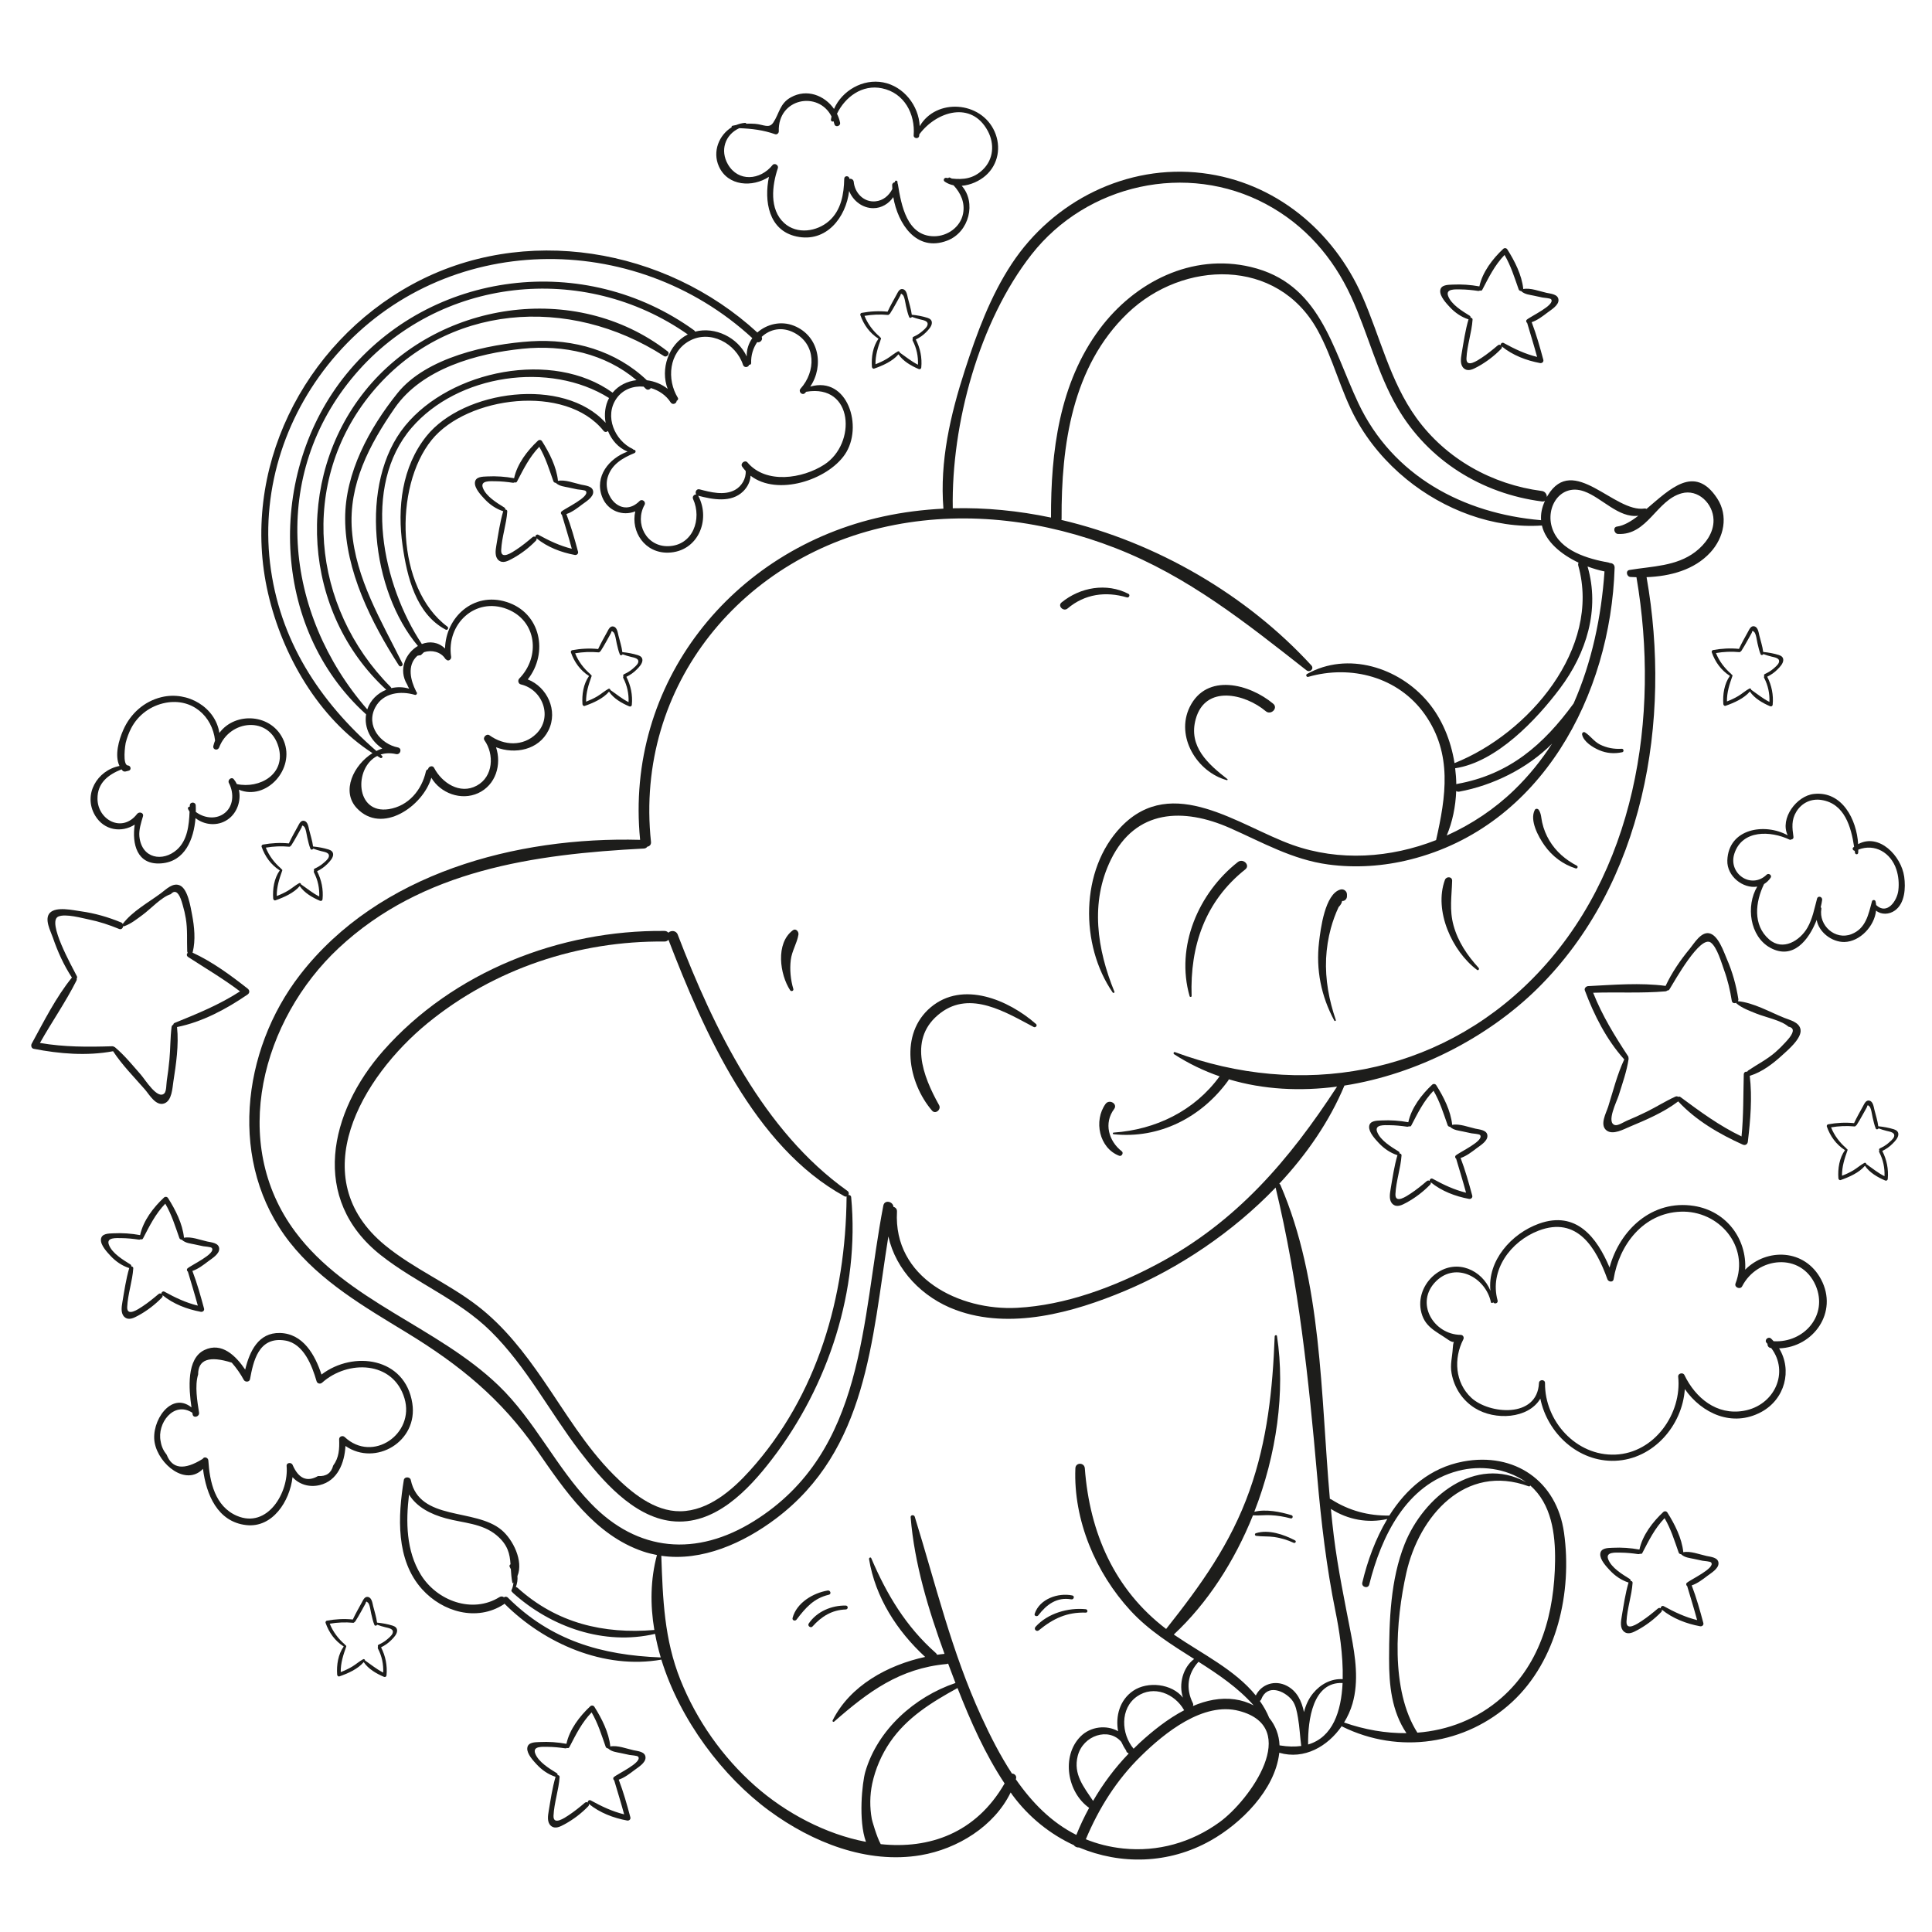 <svg width="80" height="80" viewBox="0 0 80 80" fill="none" xmlns="http://www.w3.org/2000/svg">
<rect width="80" height="80" fill="white"/>
<path d="M51.258 35.694C51.475 35.526 51.782 35.827 51.564 36C49.9 37.321 49.273 39.171 49.342 41.241C49.344 41.288 49.273 41.296 49.26 41.252C48.668 39.195 49.623 36.977 51.258 35.694Z" fill="#1D1D1B"/>
<path d="M54.619 39.008C54.682 38.48 54.858 37.009 55.507 36.833C55.638 36.797 55.775 36.899 55.775 37.036C55.775 37.063 55.775 37.089 55.775 37.118C55.775 37.216 55.687 37.315 55.585 37.307C55.581 37.307 55.577 37.307 55.573 37.307C55.562 37.391 55.515 37.474 55.429 37.56C55.296 37.843 55.19 38.137 55.108 38.436C54.997 38.844 54.932 39.266 54.911 39.689C54.871 40.562 55.031 41.412 55.313 42.235C55.327 42.271 55.27 42.296 55.251 42.262C54.706 41.252 54.484 40.152 54.619 39.008Z" fill="#1D1D1B"/>
<path d="M59.832 36.432C59.889 36.281 60.135 36.29 60.13 36.472C60.111 37.118 60.012 37.681 60.188 38.321C60.376 39.002 60.756 39.56 61.228 40.078C61.268 40.12 61.215 40.201 61.164 40.163C60.131 39.395 59.361 37.708 59.832 36.432Z" fill="#1D1D1B"/>
<path d="M63.553 33.537C63.587 33.47 63.68 33.48 63.718 33.537C63.824 33.702 63.815 33.869 63.858 34.057C63.917 34.321 64.018 34.573 64.156 34.804C64.431 35.266 64.826 35.601 65.297 35.848C65.357 35.88 65.316 35.979 65.249 35.96C64.72 35.795 64.27 35.455 63.951 35.002C63.697 34.641 63.329 33.966 63.553 33.537Z" fill="#1D1D1B"/>
<path d="M65.629 30.326C65.856 30.466 65.997 30.7 66.247 30.827C66.528 30.969 66.841 31.026 67.154 31.005C67.236 31 67.255 31.131 67.173 31.148C66.845 31.218 66.526 31.195 66.215 31.061C65.953 30.948 65.572 30.713 65.511 30.415C65.5 30.351 65.566 30.286 65.629 30.326Z" fill="#1D1D1B"/>
<path d="M45.778 45.712C45.934 45.497 46.292 45.708 46.135 45.92C45.697 46.507 45.905 47.249 46.452 47.674C46.537 47.74 46.444 47.898 46.344 47.858C45.511 47.541 45.279 46.406 45.778 45.712Z" fill="#1D1D1B"/>
<path d="M15.774 51.978C17.229 53.126 18.99 53.811 20.322 55.126C21.797 56.583 22.755 58.456 24.005 60.092C24.912 61.278 26.21 62.8 27.804 62.986C29.584 63.192 30.99 61.697 31.971 60.416C34.304 57.38 35.605 53.406 35.245 49.571C35.239 49.505 35.182 49.475 35.131 49.482C35.159 49.429 35.154 49.357 35.089 49.312C31.609 46.837 29.556 42.586 28.062 38.698C27.994 38.518 27.774 38.52 27.675 38.622C27.639 38.579 27.588 38.548 27.514 38.548C23.195 38.503 18.768 40.231 15.876 43.503C13.631 46.046 12.825 49.653 15.774 51.978ZM17.709 42.364C20.466 40.112 23.969 38.949 27.516 38.987C27.59 38.987 27.643 38.956 27.679 38.913C29.138 42.7 31.235 47.494 34.962 49.532C34.998 49.551 35.03 49.553 35.061 49.545C35.059 49.554 35.055 49.562 35.055 49.573C35.017 53.685 33.859 57.773 31.059 60.885C30.328 61.697 29.334 62.562 28.176 62.578C27.089 62.591 26.138 61.798 25.413 61.071C24.254 59.911 23.415 58.484 22.493 57.143C21.715 56.01 20.869 54.917 19.772 54.072C18.563 53.141 17.13 52.537 15.948 51.568C12.527 48.761 14.977 44.6 17.709 42.364Z" fill="#1D1D1B"/>
<path d="M49.262 29.279C49.962 27.848 51.742 28.32 52.721 29.14C52.938 29.32 52.626 29.63 52.412 29.449C51.552 28.726 49.913 28.341 49.514 29.77C49.196 30.91 50.023 31.639 50.825 32.262C50.846 32.279 50.824 32.311 50.801 32.305C49.562 31.968 48.668 30.497 49.262 29.279Z" fill="#1D1D1B"/>
<path d="M38.537 41.712C39.867 40.59 41.77 41.408 42.899 42.402C42.97 42.463 42.88 42.566 42.804 42.526C41.655 41.922 40.191 41 38.947 41.943C37.592 42.968 38.212 44.558 38.886 45.763C38.985 45.941 38.736 46.154 38.594 45.989C37.597 44.827 37.237 42.808 38.537 41.712Z" fill="#1D1D1B"/>
<path d="M32.831 38.52C32.954 38.427 33.081 38.579 33.062 38.698C33.004 39.061 32.789 39.374 32.744 39.751C32.696 40.15 32.736 40.566 32.85 40.951C32.873 41.03 32.763 41.07 32.719 41.006C32.29 40.351 32.104 39.061 32.831 38.52Z" fill="#1D1D1B"/>
<path d="M43.956 24.947C44.729 24.313 45.822 24.123 46.727 24.59C46.809 24.631 46.752 24.762 46.664 24.738C45.784 24.478 44.919 24.593 44.205 25.197C44.034 25.341 43.782 25.089 43.956 24.947Z" fill="#1D1D1B"/>
<path d="M11.997 51.439C13.271 53.059 15.081 54.11 16.813 55.165C19.024 56.511 20.749 57.909 22.237 60.056C23.39 61.72 24.618 63.56 26.631 64.243C26.821 64.308 27.011 64.353 27.203 64.39C26.933 65.397 26.918 66.45 27.095 67.494C24.99 67.669 23.053 67.213 21.434 65.75C21.411 65.729 21.385 65.72 21.36 65.716C21.417 65.566 21.44 65.412 21.426 65.261C21.684 64.638 21.242 63.748 20.764 63.35C19.669 62.435 17.373 63.002 17.009 61.281C16.98 61.143 16.747 61.137 16.722 61.281C16.476 62.782 16.381 64.593 17.48 65.809C18.331 66.752 19.745 67.153 20.855 66.435C20.869 66.426 20.878 66.414 20.887 66.403C22.546 68.061 25.019 69.139 27.385 68.722C28.161 71.234 29.939 73.576 31.854 74.98C33.626 76.282 35.901 77.198 38.129 76.819C39.645 76.561 41.169 75.625 41.85 74.221C41.875 74.255 41.898 74.293 41.922 74.327C42.6 75.246 43.484 75.952 44.471 76.407C44.511 76.472 44.596 76.506 44.679 76.5C46.397 77.221 48.391 77.193 50.127 76.215C51.389 75.506 52.78 74.128 52.968 72.616C52.97 72.602 52.97 72.589 52.972 72.578C54.006 72.877 54.978 72.316 55.558 71.475C55.566 71.483 55.574 71.49 55.585 71.496C57.923 72.65 60.693 72.251 62.614 70.475C64.475 68.754 65.107 65.923 64.763 63.467C64.462 61.317 62.708 60.12 60.585 60.519C59.221 60.775 58.226 61.65 57.528 62.756C56.663 62.769 55.866 62.556 55.131 62.09C55.109 62.076 55.088 62.069 55.067 62.065C54.682 57.723 54.75 53.069 53.019 49.065C53.008 49.04 52.991 49.025 52.972 49.015C54.108 47.799 55.052 46.429 55.67 44.951C58.682 44.48 61.619 42.945 63.651 40.945C68.082 36.582 69.228 29.825 68.181 23.899C69.154 23.863 70.156 23.603 70.824 22.874C71.388 22.258 71.582 21.36 71.101 20.631C70.168 19.214 69.149 20.252 68.179 21.073C68.156 21.06 68.13 21.053 68.103 21.056C66.851 21.248 65.147 18.764 64.086 20.519C64.075 20.54 64.063 20.559 64.052 20.58C64.054 20.47 63.984 20.349 63.845 20.331C61.784 20.064 59.877 19.003 58.651 17.307C57.56 15.798 57.147 13.937 56.405 12.255C55.203 9.538 52.784 7.534 49.79 7.168C46.66 6.785 43.611 8.32 41.894 10.923C41.01 12.263 40.446 13.802 39.955 15.32C39.353 17.18 38.907 19.102 39.065 21.062C38.226 21.104 37.391 21.208 36.571 21.387C30.303 22.747 25.863 28.297 26.506 34.776C21.379 34.637 15.688 36.152 12.426 40.361C9.99 43.505 9.441 48.182 11.997 51.439ZM63.974 20.738C63.841 21.022 63.794 21.29 63.813 21.54C60.598 21.267 57.668 19.713 56.243 16.688C55.15 14.369 54.651 11.732 51.792 11.054C49.351 10.475 46.987 11.677 45.535 13.623C43.86 15.87 43.511 18.707 43.52 21.432C42.175 21.149 40.808 21.013 39.452 21.047C39.391 17.552 40.541 13.31 42.715 10.536C45.004 7.62 49.148 6.695 52.427 8.454C54.025 9.31 55.194 10.646 55.947 12.282C56.64 13.789 57.023 15.434 57.86 16.874C59.133 19.066 61.355 20.442 63.847 20.764C63.902 20.772 63.942 20.758 63.974 20.738ZM58.232 65.133C58.76 62.777 60.669 60.577 63.304 61.547C63.337 61.558 63.357 61.536 63.361 61.509C64.245 62.272 64.407 63.52 64.392 64.636C64.365 66.754 63.82 68.853 62.181 70.297C61.169 71.187 59.953 71.648 58.691 71.746C57.564 69.974 57.792 67.101 58.232 65.133ZM55.655 71.325C55.805 71.081 55.926 70.815 56.004 70.543C56.272 69.61 56.124 68.612 55.944 67.676C55.682 66.317 55.401 64.978 55.23 63.602C55.184 63.232 55.145 62.856 55.109 62.481C55.811 62.928 56.636 63.082 57.446 62.898C56.959 63.712 56.621 64.638 56.41 65.534C56.367 65.72 56.649 65.798 56.697 65.614C57.192 63.633 58.222 61.469 60.374 60.906C61.3 60.663 62.355 60.796 63.151 61.344C63.16 61.35 63.168 61.357 63.177 61.365C61.088 60.242 58.942 61.983 58.164 63.934C57.574 65.414 57.522 67.107 57.519 68.68C57.515 69.782 57.627 70.859 58.238 71.766C57.376 71.775 56.501 71.621 55.661 71.327C55.657 71.325 55.655 71.325 55.655 71.325ZM54.166 72.236C54.154 71.211 54.361 69.635 55.594 69.689C55.539 70.868 55.186 71.936 54.166 72.236ZM52.556 71.135C52.454 70.883 52.321 70.652 52.167 70.433C52.192 70.418 52.215 70.397 52.226 70.363C52.473 69.716 53.179 70.004 53.498 70.395C53.655 70.591 53.704 70.885 53.746 71.124C53.814 71.513 53.83 71.906 53.881 72.297C53.623 72.333 53.331 72.329 52.998 72.274C52.993 72.274 52.989 72.274 52.983 72.274C52.966 71.836 52.812 71.447 52.556 71.135ZM44.962 76.16C45.501 74.874 46.236 73.705 47.237 72.722C48.226 71.75 49.828 70.454 51.313 70.847C53.906 71.532 51.757 74.536 50.503 75.449C49.34 76.295 47.943 76.692 46.509 76.542C45.943 76.483 45.431 76.35 44.962 76.16ZM49.397 70.53C49.089 69.913 49.175 69.302 49.628 68.811C50.458 69.34 51.264 69.883 51.911 70.616C51.676 70.492 51.412 70.407 51.129 70.367C50.535 70.284 49.949 70.407 49.395 70.644C49.41 70.61 49.416 70.568 49.397 70.53ZM47.08 70.247C47.774 69.762 48.644 70.135 49.027 70.807C49.029 70.811 49.032 70.813 49.034 70.817C48.351 71.174 47.723 71.68 47.201 72.158C47.112 72.24 47.027 72.325 46.94 72.411C46.425 71.798 46.37 70.743 47.08 70.247ZM46.624 72.473C46.63 72.49 46.64 72.506 46.643 72.525C46.653 72.557 46.679 72.578 46.71 72.583C46.717 72.593 46.725 72.604 46.733 72.614C46.163 73.206 45.672 73.864 45.262 74.572C44.881 73.997 44.433 73.471 44.626 72.71C44.846 71.849 45.915 71.513 46.431 72.128C46.486 72.248 46.549 72.365 46.624 72.473ZM36.117 73.855C36.247 73.248 36.501 72.659 36.85 72.145C37.554 71.113 38.583 70.485 39.649 69.898C40.182 71.261 40.791 72.636 41.598 73.849C40.408 75.915 38.472 76.574 36.469 76.362C36.302 76.064 36.106 75.369 36.099 75.32C36.011 74.836 36.015 74.339 36.117 73.855ZM27.383 64.422C29.07 64.668 30.787 63.892 32.125 62.885C35.914 60.033 36.097 55.486 36.785 51.198C37.097 52.594 38.194 53.731 39.571 54.241C41.835 55.08 44.45 54.346 46.581 53.452C48.803 52.52 51.036 51.032 52.82 49.175C53.778 53.162 54.188 57.082 54.545 61.16C54.708 63.029 54.925 64.891 55.3 66.731C55.446 67.448 55.623 68.519 55.598 69.53C55.127 69.502 54.684 69.733 54.37 70.117C54.181 70.348 54.065 70.614 53.995 70.894C53.898 70.435 53.708 70.023 53.279 69.803C52.792 69.553 52.234 69.735 52 70.206C51.143 69.145 49.763 68.475 48.651 67.714C48.636 67.703 48.621 67.691 48.605 67.682C49.998 66.386 51.12 64.646 51.883 62.746C52.126 62.763 52.372 62.729 52.617 62.741C52.898 62.754 53.171 62.801 53.443 62.873C53.528 62.896 53.564 62.767 53.478 62.741C53.014 62.602 52.425 62.479 51.938 62.6C52.86 60.234 53.23 57.632 52.877 55.321C52.869 55.266 52.784 55.283 52.782 55.334C52.699 57.52 52.478 59.649 51.74 61.725C50.959 63.927 49.716 65.648 48.287 67.452C46.15 65.824 45.12 63.475 44.92 60.799C44.901 60.551 44.539 60.547 44.529 60.799C44.442 62.944 45.37 65.128 46.81 66.691C47.571 67.519 48.516 68.105 49.446 68.695C48.979 69.05 48.799 69.739 48.983 70.295C48.528 69.716 47.52 69.604 46.92 70.014C46.364 70.394 46.184 71.063 46.298 71.686C45.829 71.418 45.158 71.481 44.738 71.908C43.938 72.724 44.19 74.219 45.099 74.859C44.901 75.221 44.723 75.595 44.569 75.98C43.537 75.462 42.733 74.64 42.063 73.676C42.066 73.667 42.07 73.657 42.072 73.646C42.106 73.528 42.002 73.439 41.903 73.439C41.421 72.703 41.01 71.896 40.636 71.081C39.402 68.394 38.746 65.606 37.877 62.801C37.848 62.712 37.7 62.725 37.708 62.824C37.863 64.754 38.448 66.663 39.11 68.483C39.01 68.492 38.907 68.505 38.804 68.521C38.793 68.496 38.776 68.471 38.751 68.448C37.514 67.356 36.717 66.023 36.076 64.519C36.051 64.462 35.977 64.507 35.985 64.557C36.243 66.139 37.142 67.536 38.309 68.61C36.755 68.946 35.191 69.803 34.478 71.238C34.457 71.28 34.507 71.32 34.542 71.287C35.954 70.05 37.256 69.082 39.194 68.904C39.218 68.902 39.239 68.893 39.26 68.885C39.267 68.908 39.277 68.93 39.285 68.953C39.376 69.196 39.469 69.443 39.564 69.689C37.869 70.263 36.34 71.621 35.831 73.365C35.7 73.817 35.535 75.388 35.858 76.267C34.199 75.952 32.539 75.079 31.258 73.944C29.914 72.754 28.846 71.232 28.178 69.566C27.501 67.876 27.446 66.209 27.383 64.422ZM27.36 68.631C24.909 68.538 22.814 67.93 21.032 66.156C20.979 66.103 20.914 66.109 20.867 66.141C20.819 66.103 20.751 66.09 20.681 66.133C19.559 66.832 18.094 66.289 17.426 65.206C16.817 64.217 16.8 63.014 16.937 61.885C17.258 62.408 17.836 62.701 18.462 62.871C19.176 63.067 19.963 63.073 20.557 63.568C21.035 63.966 21.11 64.348 21.14 64.773C21.102 64.796 21.079 64.841 21.11 64.892C21.125 64.919 21.14 64.948 21.153 64.976C21.165 65.156 21.176 65.346 21.218 65.549C21.22 65.557 21.231 65.56 21.237 65.555C21.246 65.545 21.254 65.534 21.261 65.524C21.254 65.632 21.229 65.739 21.182 65.839C21.165 65.874 21.184 65.906 21.21 65.919C21.218 65.93 21.223 65.944 21.237 65.955C22.821 67.382 25.02 68.147 27.125 67.655C27.186 67.98 27.263 68.306 27.36 68.631ZM14.024 39.258C17.493 36.017 22.117 35.372 26.662 35.136C26.728 35.133 26.774 35.102 26.802 35.06C26.893 35.045 26.969 34.979 26.956 34.859C26.265 28.37 30.776 22.933 37.061 21.732C40.131 21.144 43.287 21.565 46.186 22.694C49.192 23.865 51.59 25.787 54.097 27.755C54.239 27.867 54.427 27.692 54.3 27.552C51.638 24.648 47.903 22.457 43.949 21.529C43.953 21.514 43.958 21.5 43.958 21.481C43.943 18.447 44.393 15.172 46.695 12.967C48.989 10.77 52.886 10.656 54.554 13.665C55.209 14.848 55.507 16.191 56.16 17.375C56.684 18.322 57.403 19.161 58.24 19.844C59.784 21.104 61.839 21.899 63.847 21.76C64.006 22.436 64.65 22.96 65.365 23.299C65.348 23.334 65.34 23.373 65.354 23.423C66.308 26.842 63.304 30.375 60.228 31.599C60.08 30.658 59.708 29.759 59.124 29.064C57.925 27.635 55.803 26.963 54.12 27.909C54.055 27.945 54.099 28.047 54.169 28.028C55.94 27.518 57.904 28.026 59.001 29.584C60.152 31.218 59.871 32.988 59.465 34.787C57.574 35.529 55.458 35.677 53.518 34.986C51.308 34.197 48.55 32.023 46.423 34.235C44.715 36.013 44.719 39.135 46.074 41.097C46.097 41.131 46.163 41.11 46.146 41.066C45.429 39.309 45.129 37.372 46 35.596C47.025 33.503 49.002 33.436 50.932 34.288C52.281 34.884 53.517 35.597 55.004 35.797C56.135 35.949 57.295 35.869 58.401 35.59C63.828 34.226 66.693 28.783 66.858 23.51C66.862 23.377 66.763 23.313 66.661 23.314C66.648 23.309 66.636 23.301 66.619 23.297C65.758 23.14 64.597 22.817 64.276 21.882C63.974 20.994 64.623 19.997 65.598 20.347C66.329 20.608 67.027 21.464 67.84 21.356C67.538 21.588 67.242 21.766 66.957 21.804C66.773 21.829 66.834 22.102 66.999 22.11C68.223 22.17 68.583 20.715 69.635 20.426C70.314 20.24 70.936 20.851 70.953 21.523C70.969 22.064 70.608 22.54 70.2 22.852C69.413 23.453 68.409 23.445 67.473 23.601C67.3 23.63 67.358 23.882 67.513 23.891C67.595 23.897 67.678 23.899 67.762 23.901C68.752 29.679 67.729 36.201 63.469 40.514C59.505 44.528 53.837 45.492 48.653 43.566C48.6 43.547 48.573 43.624 48.617 43.653C49.215 44.04 49.847 44.343 50.501 44.569C49.463 45.996 47.858 46.778 46.112 46.898C46.067 46.901 46.069 46.962 46.112 46.966C48.006 47.165 49.748 46.272 50.856 44.746C50.869 44.727 50.875 44.71 50.881 44.691C52.315 45.12 53.845 45.194 55.365 44.994C53.384 48.031 51.203 50.602 47.905 52.351C46.141 53.287 44.131 54.046 42.12 54.154C39.729 54.283 36.987 52.911 37.142 50.173C37.148 50.059 37.08 49.995 36.996 49.974C36.979 49.746 36.626 49.666 36.577 49.92C35.66 54.668 35.852 60.093 31.226 62.982C28.85 64.466 26.408 64.278 24.457 62.243C23.02 60.746 22.142 58.811 20.639 57.367C18.094 54.922 14.375 53.892 12.229 51.01C9.464 47.306 10.866 42.211 14.024 39.258ZM65.737 23.457C65.976 23.546 66.215 23.616 66.439 23.662C66.308 25.538 65.915 27.419 65.16 29.129C63.919 30.825 62.513 32.07 60.333 32.461C60.319 32.463 60.312 32.468 60.302 32.472C60.3 32.252 60.281 32.03 60.255 31.812C61.972 31.556 63.627 29.795 64.595 28.506C65.691 27.049 66.257 25.235 65.737 23.457ZM60.298 32.755C60.333 32.778 60.374 32.789 60.424 32.78C61.799 32.527 63.236 31.833 64.268 30.793C63.822 31.485 63.3 32.134 62.689 32.723C61.885 33.499 60.932 34.135 59.906 34.597C60.145 34.026 60.274 33.396 60.298 32.755Z" fill="#1D1D1B"/>
<path d="M42.879 67.363C43.383 66.803 44.228 66.56 44.96 66.634C45.047 66.644 45.053 66.779 44.96 66.775C44.18 66.75 43.611 67.02 43.019 67.505C42.922 67.587 42.791 67.462 42.879 67.363Z" fill="#1D1D1B"/>
<path d="M42.844 66.822C43.047 66.207 43.814 65.942 44.404 66.065C44.51 66.088 44.465 66.245 44.359 66.226C43.767 66.12 43.336 66.439 42.996 66.885C42.945 66.955 42.812 66.919 42.844 66.822Z" fill="#1D1D1B"/>
<path d="M52.002 63.488C52.522 63.319 53.165 63.541 53.627 63.786C53.693 63.822 53.634 63.915 53.568 63.885C53.31 63.765 53.046 63.686 52.763 63.644C52.514 63.608 52.264 63.631 52.015 63.596C51.959 63.589 51.94 63.509 52.002 63.488Z" fill="#1D1D1B"/>
<path d="M33.487 67.228C33.822 66.729 34.436 66.471 35.023 66.483C35.127 66.485 35.127 66.64 35.023 66.644C34.448 66.663 34.019 66.932 33.643 67.35C33.569 67.431 33.425 67.323 33.487 67.228Z" fill="#1D1D1B"/>
<path d="M32.82 66.993C32.985 66.367 33.67 65.961 34.273 65.86C34.387 65.841 34.438 66.008 34.321 66.035C33.698 66.179 33.355 66.576 32.985 67.062C32.926 67.141 32.791 67.101 32.82 66.993Z" fill="#1D1D1B"/>
<path d="M74.557 42.636C74.51 42.326 74.122 42.243 73.881 42.146C73.28 41.905 72.612 41.518 71.963 41.457C71.978 41.431 71.988 41.4 71.98 41.362C71.889 40.795 71.737 40.243 71.507 39.715C71.379 39.419 71.151 38.719 70.773 38.645C70.432 38.577 70.147 39.07 69.969 39.286C69.578 39.759 69.23 40.267 68.969 40.824C67.925 40.685 66.809 40.78 65.762 40.833C65.678 40.837 65.591 40.922 65.625 41.011C66.008 42.036 66.519 43.047 67.253 43.865C67.255 43.867 67.255 43.867 67.257 43.867C66.965 44.486 66.796 45.175 66.591 45.826C66.511 46.082 66.227 46.577 66.521 46.807C66.784 47.014 67.24 46.757 67.479 46.657C68.16 46.372 68.898 46.059 69.487 45.609C69.489 45.607 69.489 45.605 69.49 45.605C70.215 46.389 71.196 46.96 72.162 47.395C72.267 47.442 72.361 47.385 72.375 47.273C72.481 46.38 72.561 45.442 72.453 44.545C72.46 44.545 72.468 44.545 72.475 44.541C72.967 44.385 73.409 44.049 73.787 43.704C74.014 43.495 74.612 43 74.557 42.636ZM74.103 42.96C74.045 43.034 73.984 43.104 73.919 43.173C73.794 43.311 73.659 43.442 73.519 43.566C73.164 43.875 72.771 44.068 72.388 44.328C72.369 44.342 72.358 44.359 72.348 44.378C72.282 44.362 72.21 44.397 72.206 44.488C72.183 45.351 72.198 46.199 72.113 47.057C71.192 46.615 70.405 46.034 69.582 45.425C69.551 45.402 69.519 45.404 69.494 45.419C69.464 45.397 69.42 45.387 69.371 45.41C68.965 45.594 68.585 45.837 68.185 46.034C67.917 46.165 67.648 46.289 67.373 46.402C67.249 46.454 66.999 46.619 66.877 46.588C66.494 46.495 66.951 45.605 67.025 45.364C67.179 44.867 67.361 44.364 67.437 43.85C67.439 43.835 67.437 43.822 67.431 43.808C67.435 43.786 67.433 43.763 67.418 43.74C66.857 42.886 66.346 42.057 65.969 41.108C66.965 41.074 67.976 41.135 68.967 41.049C68.995 41.047 69.018 41.034 69.037 41.015C69.069 41.017 69.103 41.006 69.128 40.968C69.352 40.607 70.401 38.715 70.838 39.028C71.103 39.218 71.291 39.896 71.392 40.171C71.542 40.583 71.64 41.006 71.709 41.438C71.726 41.541 71.821 41.558 71.895 41.522C71.895 41.535 71.898 41.548 71.912 41.558C72.155 41.753 72.428 41.848 72.716 41.966C73.088 42.118 73.762 42.249 74.054 42.511C74.278 42.554 74.297 42.704 74.103 42.96Z" fill="#1D1D1B"/>
<path d="M7.441 36.66C7.153 36.539 6.88 36.825 6.671 36.981C6.151 37.368 5.473 37.736 5.083 38.258C5.067 38.231 5.047 38.207 5.01 38.194C4.479 37.975 3.929 37.816 3.358 37.736C3.037 37.693 2.322 37.522 2.062 37.803C1.824 38.059 2.098 38.558 2.189 38.824C2.388 39.404 2.64 39.966 2.978 40.478C2.314 41.296 1.815 42.298 1.312 43.218C1.272 43.292 1.299 43.41 1.394 43.429C2.468 43.638 3.597 43.731 4.678 43.53C4.68 43.53 4.68 43.528 4.682 43.528C5.058 44.101 5.557 44.604 6.005 45.118C6.181 45.321 6.456 45.82 6.806 45.689C7.121 45.571 7.138 45.05 7.178 44.793C7.291 44.065 7.409 43.272 7.331 42.533C7.331 42.532 7.329 42.53 7.329 42.528C8.377 42.319 9.377 41.78 10.25 41.182C10.345 41.118 10.345 41.008 10.257 40.938C9.551 40.382 8.792 39.824 7.971 39.446C7.974 39.438 7.978 39.433 7.98 39.425C8.104 38.924 8.048 38.372 7.952 37.869C7.893 37.571 7.783 36.803 7.441 36.66ZM7.483 37.216C7.515 37.304 7.544 37.393 7.568 37.484C7.622 37.664 7.663 37.846 7.694 38.03C7.771 38.493 7.734 38.93 7.752 39.393C7.754 39.416 7.762 39.435 7.773 39.452C7.726 39.499 7.716 39.581 7.794 39.63C8.519 40.101 9.25 40.529 9.938 41.051C9.081 41.605 8.174 41.974 7.227 42.359C7.191 42.374 7.178 42.401 7.176 42.431C7.14 42.444 7.109 42.476 7.104 42.531C7.048 42.974 7.058 43.425 7.016 43.869C6.988 44.165 6.952 44.459 6.906 44.754C6.885 44.886 6.895 45.184 6.806 45.273C6.527 45.552 6.007 44.699 5.838 44.507C5.494 44.116 5.16 43.7 4.76 43.364C4.749 43.355 4.735 43.351 4.722 43.347C4.705 43.332 4.684 43.323 4.656 43.323C3.635 43.355 2.659 43.359 1.654 43.186C2.143 42.317 2.724 41.486 3.168 40.6C3.181 40.575 3.181 40.548 3.175 40.522C3.194 40.495 3.202 40.459 3.181 40.419C2.991 40.04 1.925 38.157 2.418 37.951C2.72 37.824 3.396 38.017 3.682 38.074C4.111 38.161 4.525 38.298 4.929 38.465C5.026 38.505 5.09 38.433 5.098 38.349C5.109 38.357 5.124 38.359 5.138 38.355C5.432 38.249 5.654 38.066 5.906 37.882C6.229 37.645 6.694 37.139 7.067 37.027C7.227 36.854 7.363 36.916 7.483 37.216Z" fill="#1D1D1B"/>
<path d="M38.586 13.377C38.592 13.257 38.511 13.195 38.406 13.161C38.197 13.094 37.974 13.054 37.755 13.033C37.727 12.802 37.649 12.57 37.594 12.347C37.566 12.229 37.541 12.011 37.391 11.973C37.249 11.937 37.182 12.094 37.129 12.193C37 12.428 36.865 12.662 36.753 12.906C36.391 12.87 36.034 12.889 35.675 12.956C35.639 12.963 35.613 13.011 35.624 13.045C35.767 13.451 36.01 13.787 36.37 14.02C36.372 14.022 36.374 14.022 36.378 14.022C36.14 14.354 36.076 14.793 36.104 15.191C36.108 15.235 36.15 15.28 36.197 15.263C36.543 15.142 36.96 14.961 37.203 14.671C37.395 14.958 37.729 15.147 38.038 15.28C38.091 15.303 38.142 15.276 38.148 15.217C38.186 14.812 38.106 14.421 37.922 14.058C38.082 13.98 38.228 13.88 38.351 13.753C38.446 13.656 38.579 13.517 38.586 13.377ZM38.167 13.734C38.063 13.823 37.947 13.889 37.824 13.946C37.782 13.965 37.78 14.005 37.797 14.035C37.784 14.054 37.778 14.081 37.793 14.107C37.956 14.422 38.025 14.755 38.011 15.102C37.736 14.965 37.51 14.774 37.256 14.599C37.262 14.563 37.214 14.531 37.18 14.55C37.019 14.637 36.879 14.764 36.721 14.859C36.571 14.948 36.414 15.02 36.252 15.083C36.247 14.707 36.353 14.383 36.48 14.026C36.489 13.999 36.467 13.975 36.442 13.969C36.44 13.959 36.438 13.952 36.429 13.944C36.154 13.707 35.932 13.417 35.797 13.079C36.118 13.024 36.44 13.011 36.765 13.041C36.793 13.043 36.812 13.03 36.824 13.011C36.833 13.007 36.843 12.999 36.852 12.988C36.939 12.855 37.015 12.716 37.093 12.58C37.131 12.512 37.169 12.441 37.207 12.373C37.231 12.328 37.258 12.28 37.283 12.235C37.294 12.159 37.321 12.145 37.362 12.195C37.455 12.236 37.492 12.574 37.516 12.671C37.554 12.825 37.584 12.984 37.647 13.13C37.668 13.18 37.744 13.164 37.759 13.121C37.869 13.162 37.981 13.197 38.097 13.225C38.233 13.259 38.471 13.288 38.398 13.479C38.366 13.57 38.241 13.671 38.167 13.734Z" fill="#1D1D1B"/>
<path d="M73.841 27.339C73.847 27.22 73.766 27.157 73.661 27.123C73.453 27.057 73.229 27.017 73.01 26.996C72.982 26.764 72.904 26.533 72.849 26.309C72.821 26.191 72.796 25.973 72.646 25.935C72.504 25.899 72.437 26.057 72.384 26.155C72.255 26.391 72.12 26.624 72.008 26.869C71.646 26.833 71.289 26.852 70.931 26.918C70.895 26.926 70.868 26.973 70.879 27.007C71.022 27.413 71.265 27.749 71.625 27.983C71.627 27.985 71.629 27.985 71.633 27.985C71.395 28.317 71.331 28.755 71.359 29.154C71.363 29.197 71.405 29.243 71.452 29.226C71.798 29.104 72.215 28.924 72.458 28.634C72.65 28.92 72.984 29.11 73.293 29.243C73.346 29.265 73.397 29.239 73.403 29.18C73.441 28.774 73.361 28.383 73.177 28.021C73.337 27.943 73.483 27.842 73.606 27.715C73.703 27.618 73.834 27.48 73.841 27.339ZM73.424 27.696C73.32 27.785 73.204 27.852 73.081 27.909C73.039 27.928 73.037 27.968 73.054 27.998C73.041 28.017 73.035 28.043 73.05 28.07C73.212 28.385 73.282 28.717 73.268 29.064C72.993 28.928 72.767 28.736 72.513 28.561C72.519 28.525 72.471 28.493 72.437 28.512C72.276 28.599 72.136 28.727 71.978 28.821C71.828 28.911 71.671 28.983 71.509 29.045C71.504 28.67 71.61 28.345 71.737 27.988C71.747 27.962 71.724 27.937 71.699 27.931C71.697 27.922 71.695 27.914 71.686 27.907C71.411 27.67 71.189 27.379 71.054 27.041C71.375 26.986 71.697 26.973 72.022 27.003C72.05 27.005 72.069 26.992 72.079 26.973C72.088 26.969 72.098 26.962 72.107 26.95C72.194 26.818 72.27 26.679 72.348 26.542C72.386 26.474 72.424 26.404 72.464 26.336C72.489 26.29 72.515 26.243 72.54 26.197C72.551 26.121 72.578 26.108 72.62 26.157C72.712 26.199 72.749 26.537 72.773 26.634C72.811 26.787 72.841 26.947 72.904 27.093C72.925 27.142 73.001 27.127 73.016 27.083C73.126 27.125 73.238 27.159 73.354 27.188C73.49 27.222 73.728 27.25 73.656 27.442C73.621 27.533 73.496 27.634 73.424 27.696Z" fill="#1D1D1B"/>
<path d="M78.606 46.979C78.612 46.86 78.531 46.797 78.426 46.763C78.217 46.697 77.993 46.657 77.775 46.636C77.747 46.404 77.669 46.173 77.614 45.949C77.585 45.831 77.561 45.613 77.411 45.575C77.269 45.539 77.202 45.697 77.149 45.795C77.02 46.031 76.885 46.264 76.773 46.507C76.411 46.471 76.054 46.49 75.695 46.556C75.659 46.564 75.633 46.611 75.644 46.645C75.787 47.051 76.029 47.387 76.39 47.621C76.392 47.623 76.394 47.623 76.398 47.623C76.16 47.955 76.096 48.393 76.124 48.791C76.128 48.835 76.17 48.881 76.217 48.864C76.563 48.742 76.98 48.562 77.223 48.272C77.415 48.558 77.749 48.748 78.058 48.881C78.111 48.903 78.162 48.877 78.168 48.818C78.206 48.412 78.126 48.021 77.942 47.659C78.102 47.581 78.248 47.48 78.371 47.353C78.468 47.258 78.599 47.12 78.606 46.979ZM78.189 47.336C78.085 47.425 77.969 47.492 77.846 47.549C77.804 47.568 77.802 47.607 77.819 47.638C77.806 47.657 77.8 47.683 77.815 47.71C77.978 48.025 78.047 48.357 78.033 48.704C77.758 48.568 77.532 48.376 77.278 48.201C77.284 48.165 77.236 48.133 77.202 48.152C77.041 48.239 76.9 48.366 76.743 48.461C76.593 48.55 76.436 48.623 76.274 48.685C76.269 48.309 76.375 47.985 76.502 47.628C76.511 47.602 76.489 47.577 76.464 47.571C76.462 47.562 76.46 47.554 76.451 47.547C76.176 47.309 75.954 47.019 75.821 46.681C76.141 46.626 76.464 46.613 76.788 46.643C76.817 46.645 76.836 46.632 76.847 46.613C76.857 46.609 76.866 46.602 76.876 46.59C76.963 46.458 77.039 46.319 77.117 46.182C77.155 46.114 77.193 46.044 77.233 45.975C77.257 45.93 77.284 45.883 77.308 45.837C77.32 45.761 77.346 45.748 77.388 45.797C77.481 45.839 77.517 46.177 77.542 46.273C77.58 46.427 77.61 46.587 77.673 46.733C77.694 46.782 77.77 46.767 77.785 46.723C77.895 46.765 78.007 46.799 78.123 46.828C78.259 46.862 78.496 46.89 78.424 47.082C78.386 47.173 78.261 47.273 78.189 47.336Z" fill="#1D1D1B"/>
<path d="M16.443 67.532C16.449 67.413 16.367 67.35 16.263 67.316C16.054 67.249 15.83 67.21 15.612 67.189C15.584 66.957 15.506 66.726 15.451 66.502C15.422 66.384 15.398 66.166 15.248 66.128C15.105 66.092 15.039 66.249 14.986 66.348C14.857 66.583 14.722 66.817 14.61 67.06C14.248 67.024 13.891 67.043 13.532 67.109C13.496 67.117 13.47 67.164 13.481 67.198C13.623 67.604 13.866 67.94 14.227 68.174C14.229 68.175 14.231 68.175 14.235 68.175C13.997 68.507 13.933 68.946 13.961 69.344C13.965 69.388 14.007 69.433 14.054 69.416C14.4 69.295 14.817 69.115 15.06 68.824C15.252 69.111 15.586 69.301 15.895 69.433C15.948 69.456 15.999 69.43 16.005 69.371C16.043 68.965 15.963 68.574 15.779 68.212C15.939 68.134 16.085 68.033 16.208 67.906C16.303 67.811 16.436 67.673 16.443 67.532ZM16.024 67.889C15.92 67.978 15.804 68.044 15.681 68.101C15.639 68.12 15.637 68.16 15.654 68.191C15.641 68.21 15.635 68.236 15.65 68.263C15.813 68.578 15.882 68.91 15.868 69.257C15.593 69.12 15.367 68.929 15.113 68.754C15.119 68.718 15.071 68.686 15.037 68.705C14.876 68.792 14.736 68.919 14.578 69.014C14.428 69.103 14.271 69.175 14.109 69.238C14.104 68.862 14.21 68.538 14.337 68.181C14.347 68.155 14.324 68.13 14.299 68.124C14.297 68.115 14.295 68.107 14.286 68.1C14.011 67.862 13.789 67.572 13.654 67.234C13.975 67.179 14.297 67.166 14.622 67.196C14.65 67.198 14.669 67.185 14.681 67.166C14.69 67.162 14.699 67.154 14.709 67.143C14.796 67.01 14.872 66.872 14.95 66.735C14.988 66.667 15.026 66.597 15.064 66.528C15.088 66.483 15.115 66.435 15.14 66.39C15.151 66.314 15.178 66.301 15.219 66.35C15.312 66.392 15.348 66.73 15.373 66.826C15.411 66.98 15.441 67.139 15.504 67.285C15.525 67.335 15.601 67.32 15.616 67.276C15.726 67.318 15.838 67.352 15.954 67.38C16.09 67.415 16.328 67.443 16.255 67.635C16.221 67.726 16.098 67.826 16.024 67.889Z" fill="#1D1D1B"/>
<path d="M26.601 27.347C26.607 27.227 26.525 27.165 26.421 27.131C26.212 27.064 25.988 27.024 25.77 27.003C25.742 26.772 25.664 26.541 25.609 26.317C25.58 26.199 25.556 25.981 25.406 25.943C25.264 25.907 25.197 26.064 25.144 26.163C25.015 26.398 24.88 26.632 24.768 26.875C24.406 26.838 24.049 26.857 23.69 26.924C23.654 26.931 23.628 26.979 23.639 27.013C23.782 27.419 24.024 27.755 24.385 27.988C24.387 27.99 24.389 27.99 24.392 27.99C24.155 28.322 24.091 28.761 24.119 29.159C24.123 29.203 24.165 29.248 24.212 29.231C24.558 29.11 24.975 28.93 25.218 28.639C25.41 28.926 25.744 29.116 26.053 29.248C26.106 29.271 26.157 29.245 26.163 29.186C26.201 28.78 26.121 28.389 25.937 28.026C26.096 27.948 26.243 27.848 26.366 27.721C26.463 27.626 26.594 27.487 26.601 27.347ZM26.184 27.706C26.079 27.795 25.964 27.861 25.84 27.918C25.799 27.937 25.797 27.977 25.814 28.007C25.8 28.026 25.795 28.053 25.81 28.079C25.971 28.394 26.041 28.727 26.028 29.074C25.753 28.937 25.527 28.745 25.273 28.571C25.279 28.535 25.231 28.503 25.197 28.522C25.036 28.609 24.895 28.736 24.738 28.831C24.588 28.92 24.43 28.992 24.269 29.055C24.263 28.679 24.37 28.355 24.497 27.998C24.506 27.971 24.484 27.947 24.459 27.941C24.457 27.931 24.455 27.924 24.446 27.916C24.171 27.679 23.948 27.389 23.816 27.051C24.136 26.996 24.459 26.983 24.783 27.013C24.812 27.015 24.831 27.002 24.842 26.983C24.852 26.977 24.861 26.971 24.871 26.96C24.958 26.827 25.034 26.689 25.112 26.552C25.15 26.484 25.188 26.413 25.227 26.345C25.252 26.299 25.279 26.252 25.303 26.206C25.315 26.131 25.341 26.117 25.383 26.167C25.476 26.208 25.512 26.546 25.537 26.643C25.575 26.797 25.605 26.956 25.668 27.102C25.689 27.151 25.764 27.136 25.78 27.093C25.89 27.134 26.002 27.169 26.117 27.197C26.254 27.231 26.491 27.26 26.419 27.451C26.381 27.542 26.256 27.643 26.184 27.706Z" fill="#1D1D1B"/>
<path d="M13.794 35.395C13.8 35.275 13.719 35.212 13.614 35.178C13.405 35.112 13.181 35.072 12.963 35.051C12.935 34.82 12.857 34.588 12.802 34.364C12.774 34.246 12.749 34.028 12.599 33.99C12.457 33.954 12.39 34.112 12.337 34.211C12.208 34.446 12.073 34.679 11.961 34.924C11.599 34.888 11.242 34.907 10.883 34.973C10.847 34.981 10.821 35.028 10.832 35.062C10.975 35.469 11.217 35.804 11.578 36.038C11.58 36.04 11.582 36.04 11.586 36.04C11.348 36.372 11.284 36.81 11.312 37.209C11.316 37.252 11.358 37.298 11.405 37.281C11.751 37.159 12.168 36.979 12.411 36.689C12.603 36.975 12.937 37.165 13.246 37.298C13.299 37.321 13.35 37.294 13.356 37.235C13.394 36.829 13.314 36.438 13.13 36.076C13.29 35.998 13.436 35.897 13.559 35.77C13.654 35.673 13.787 35.535 13.794 35.395ZM13.375 35.753C13.271 35.842 13.155 35.909 13.032 35.966C12.99 35.985 12.988 36.025 13.005 36.055C12.992 36.074 12.986 36.1 13.001 36.127C13.162 36.442 13.233 36.774 13.219 37.121C12.944 36.985 12.719 36.793 12.464 36.618C12.47 36.583 12.422 36.55 12.388 36.569C12.227 36.657 12.087 36.784 11.929 36.879C11.779 36.968 11.622 37.04 11.46 37.102C11.455 36.727 11.561 36.402 11.688 36.045C11.698 36.019 11.675 35.994 11.65 35.989C11.648 35.979 11.646 35.971 11.637 35.964C11.362 35.727 11.14 35.436 11.007 35.099C11.328 35.044 11.65 35.03 11.975 35.061C12.003 35.062 12.022 35.049 12.031 35.03C12.041 35.026 12.05 35.019 12.06 35.008C12.147 34.875 12.223 34.736 12.301 34.599C12.339 34.531 12.377 34.461 12.417 34.393C12.441 34.347 12.468 34.3 12.493 34.254C12.504 34.178 12.531 34.165 12.572 34.214C12.665 34.256 12.701 34.594 12.726 34.691C12.764 34.844 12.794 35.004 12.857 35.15C12.878 35.199 12.954 35.184 12.969 35.14C13.079 35.182 13.191 35.216 13.307 35.245C13.443 35.279 13.681 35.307 13.608 35.499C13.574 35.59 13.449 35.691 13.375 35.753Z" fill="#1D1D1B"/>
<path d="M8.58 51.408C8.295 51.346 7.91 51.192 7.618 51.253C7.618 51.251 7.618 51.247 7.618 51.245C7.557 50.668 7.265 50.095 6.959 49.611C6.921 49.551 6.842 49.541 6.789 49.589C6.354 49.995 5.929 50.545 5.802 51.143C5.436 51.076 5.067 51.05 4.695 51.069C4.502 51.078 4.196 51.069 4.179 51.327C4.164 51.564 4.432 51.847 4.582 52.008C4.792 52.232 5.047 52.408 5.339 52.505C5.343 52.507 5.348 52.507 5.352 52.507C5.217 52.964 5.147 53.452 5.067 53.923C5.035 54.116 4.988 54.391 5.16 54.539C5.337 54.689 5.553 54.566 5.724 54.475C6.086 54.278 6.418 54.025 6.705 53.729C6.737 53.697 6.739 53.659 6.728 53.629C7.179 53.998 7.745 54.213 8.314 54.319C8.394 54.334 8.472 54.27 8.449 54.184C8.308 53.661 8.16 53.133 7.967 52.627C8.204 52.549 8.432 52.372 8.622 52.228C8.771 52.114 9.085 51.932 9.077 51.708C9.069 51.463 8.754 51.446 8.58 51.408ZM7.76 52.526C7.724 52.56 7.737 52.632 7.779 52.653C7.918 53.124 8.064 53.59 8.191 54.063C7.696 53.942 7.257 53.733 6.806 53.484C6.743 53.45 6.669 53.517 6.686 53.575C6.652 53.553 6.604 53.549 6.563 53.585C6.348 53.767 6.13 53.944 5.895 54.099C5.724 54.211 5.25 54.537 5.267 54.12C5.291 53.583 5.483 53.055 5.519 52.518C5.523 52.465 5.479 52.439 5.436 52.439C5.439 52.408 5.432 52.376 5.399 52.357C5.096 52.167 4.644 51.9 4.51 51.545C4.388 51.228 4.815 51.268 5.02 51.268C5.265 51.27 5.508 51.294 5.751 51.331C5.781 51.334 5.807 51.327 5.826 51.312C5.859 51.329 5.899 51.325 5.921 51.283C6.196 50.756 6.432 50.27 6.844 49.841C7.109 50.296 7.252 50.769 7.428 51.268C7.445 51.313 7.493 51.336 7.534 51.334C7.536 51.34 7.538 51.346 7.544 51.349C7.69 51.475 7.876 51.488 8.06 51.528C8.178 51.553 8.297 51.579 8.415 51.604C8.479 51.617 8.734 51.628 8.771 51.676C8.957 51.911 7.9 52.391 7.76 52.526Z" fill="#1D1D1B"/>
<path d="M24.066 20.068C23.781 20.005 23.396 19.851 23.104 19.912C23.104 19.91 23.104 19.907 23.104 19.905C23.043 19.328 22.751 18.755 22.445 18.271C22.407 18.21 22.328 18.201 22.275 18.248C21.84 18.654 21.415 19.204 21.288 19.802C20.922 19.736 20.553 19.709 20.182 19.728C19.988 19.738 19.683 19.728 19.665 19.986C19.65 20.223 19.918 20.506 20.068 20.667C20.278 20.891 20.533 21.068 20.825 21.165C20.829 21.166 20.834 21.166 20.838 21.166C20.703 21.624 20.633 22.111 20.553 22.582C20.521 22.776 20.474 23.051 20.646 23.199C20.823 23.349 21.039 23.225 21.21 23.134C21.573 22.937 21.905 22.684 22.191 22.389C22.223 22.356 22.225 22.318 22.214 22.288C22.666 22.658 23.231 22.872 23.8 22.979C23.88 22.994 23.958 22.929 23.935 22.844C23.795 22.32 23.646 21.793 23.453 21.286C23.69 21.208 23.918 21.032 24.108 20.887C24.258 20.774 24.571 20.591 24.563 20.368C24.555 20.125 24.239 20.106 24.066 20.068ZM23.246 21.185C23.21 21.22 23.223 21.292 23.265 21.313C23.404 21.783 23.55 22.25 23.677 22.723C23.182 22.601 22.743 22.392 22.292 22.144C22.229 22.11 22.155 22.176 22.172 22.235C22.138 22.212 22.09 22.208 22.049 22.244C21.834 22.427 21.616 22.603 21.381 22.759C21.21 22.87 20.736 23.197 20.753 22.779C20.777 22.242 20.969 21.715 21.005 21.178C21.009 21.125 20.965 21.098 20.922 21.098C20.925 21.068 20.918 21.035 20.886 21.017C20.582 20.827 20.13 20.559 19.996 20.204C19.874 19.887 20.301 19.927 20.506 19.927C20.751 19.929 20.994 19.954 21.237 19.99C21.267 19.994 21.294 19.986 21.312 19.971C21.345 19.988 21.385 19.984 21.407 19.942C21.683 19.415 21.918 18.929 22.33 18.5C22.595 18.956 22.738 19.428 22.914 19.927C22.931 19.973 22.979 19.996 23.02 19.994C23.022 19.999 23.024 20.005 23.03 20.009C23.176 20.134 23.362 20.148 23.546 20.187C23.664 20.212 23.783 20.238 23.901 20.263C23.965 20.276 24.22 20.288 24.258 20.335C24.444 20.571 23.387 21.051 23.246 21.185Z" fill="#1D1D1B"/>
<path d="M64.037 12.125C63.752 12.062 63.367 11.908 63.075 11.969C63.075 11.967 63.075 11.963 63.075 11.961C63.014 11.385 62.722 10.812 62.416 10.328C62.378 10.267 62.298 10.257 62.245 10.305C61.811 10.711 61.386 11.261 61.258 11.859C60.892 11.793 60.524 11.766 60.152 11.785C59.959 11.794 59.653 11.785 59.636 12.041C59.621 12.278 59.889 12.561 60.038 12.722C60.249 12.946 60.503 13.123 60.795 13.22C60.799 13.221 60.805 13.221 60.809 13.221C60.674 13.679 60.604 14.166 60.524 14.637C60.492 14.831 60.444 15.106 60.617 15.254C60.794 15.404 61.01 15.28 61.181 15.189C61.543 14.992 61.875 14.739 62.162 14.444C62.194 14.411 62.196 14.373 62.185 14.343C62.636 14.713 63.202 14.927 63.771 15.034C63.851 15.049 63.928 14.984 63.906 14.899C63.765 14.375 63.617 13.848 63.424 13.341C63.661 13.263 63.889 13.087 64.078 12.943C64.228 12.829 64.541 12.646 64.534 12.423C64.526 12.18 64.209 12.163 64.037 12.125ZM63.217 13.242C63.181 13.277 63.194 13.349 63.236 13.37C63.374 13.84 63.52 14.307 63.648 14.779C63.152 14.658 62.714 14.449 62.262 14.201C62.2 14.166 62.126 14.233 62.143 14.292C62.109 14.269 62.061 14.265 62.02 14.301C61.805 14.483 61.587 14.66 61.352 14.815C61.181 14.927 60.706 15.254 60.723 14.836C60.748 14.299 60.94 13.772 60.976 13.235C60.98 13.182 60.936 13.155 60.892 13.155C60.896 13.125 60.889 13.092 60.856 13.073C60.553 12.884 60.101 12.616 59.966 12.261C59.845 11.944 60.272 11.984 60.477 11.984C60.721 11.986 60.964 12.011 61.207 12.047C61.238 12.051 61.264 12.043 61.283 12.028C61.316 12.045 61.355 12.041 61.378 11.999C61.653 11.472 61.889 10.986 62.3 10.557C62.566 11.013 62.708 11.485 62.885 11.984C62.902 12.03 62.949 12.053 62.991 12.051C62.993 12.056 62.995 12.062 63.001 12.066C63.147 12.191 63.333 12.204 63.517 12.244C63.634 12.269 63.754 12.295 63.871 12.32C63.936 12.333 64.19 12.345 64.228 12.392C64.414 12.627 63.357 13.108 63.217 13.242Z" fill="#1D1D1B"/>
<path d="M70.663 64.429C70.378 64.367 69.993 64.213 69.701 64.274C69.701 64.272 69.701 64.268 69.701 64.266C69.64 63.689 69.348 63.116 69.043 62.632C69.005 62.572 68.925 62.562 68.872 62.61C68.437 63.016 68.012 63.566 67.885 64.164C67.519 64.097 67.151 64.071 66.779 64.09C66.585 64.099 66.28 64.09 66.263 64.348C66.247 64.585 66.515 64.868 66.665 65.029C66.876 65.253 67.13 65.43 67.422 65.526C67.426 65.528 67.431 65.528 67.435 65.528C67.301 65.986 67.23 66.473 67.151 66.944C67.118 67.137 67.071 67.412 67.244 67.561C67.42 67.71 67.636 67.587 67.807 67.496C68.17 67.299 68.502 67.046 68.788 66.75C68.82 66.718 68.822 66.68 68.811 66.65C69.263 67.02 69.828 67.234 70.397 67.34C70.477 67.356 70.555 67.291 70.532 67.206C70.392 66.682 70.244 66.154 70.05 65.648C70.287 65.57 70.515 65.393 70.705 65.249C70.855 65.135 71.168 64.953 71.16 64.729C71.153 64.486 70.836 64.467 70.663 64.429ZM69.843 65.547C69.807 65.581 69.821 65.653 69.862 65.674C70.001 66.145 70.147 66.612 70.274 67.084C69.779 66.963 69.341 66.754 68.889 66.507C68.826 66.473 68.752 66.54 68.769 66.598C68.735 66.576 68.688 66.572 68.646 66.608C68.431 66.79 68.213 66.966 67.978 67.122C67.807 67.234 67.333 67.561 67.35 67.143C67.375 66.606 67.566 66.079 67.602 65.541C67.606 65.488 67.562 65.462 67.519 65.462C67.523 65.431 67.515 65.399 67.483 65.38C67.179 65.19 66.728 64.923 66.593 64.568C66.471 64.251 66.898 64.291 67.103 64.291C67.348 64.293 67.591 64.317 67.834 64.353C67.864 64.357 67.891 64.35 67.91 64.335C67.942 64.352 67.982 64.348 68.005 64.306C68.28 63.779 68.515 63.293 68.927 62.864C69.192 63.319 69.335 63.792 69.511 64.291C69.528 64.337 69.576 64.359 69.618 64.357C69.619 64.363 69.621 64.369 69.627 64.373C69.773 64.498 69.959 64.511 70.143 64.551C70.261 64.576 70.38 64.602 70.498 64.627C70.562 64.64 70.817 64.651 70.855 64.699C71.041 64.932 69.984 65.412 69.843 65.547Z" fill="#1D1D1B"/>
<path d="M26.233 72.473C25.948 72.411 25.563 72.257 25.271 72.318C25.271 72.316 25.271 72.312 25.271 72.31C25.21 71.733 24.918 71.16 24.613 70.676C24.575 70.615 24.495 70.606 24.442 70.653C24.007 71.06 23.582 71.61 23.455 72.208C23.089 72.141 22.721 72.115 22.349 72.134C22.155 72.143 21.85 72.134 21.833 72.392C21.817 72.629 22.085 72.912 22.235 73.073C22.446 73.297 22.7 73.473 22.992 73.57C22.996 73.572 23.002 73.572 23.005 73.572C22.871 74.029 22.8 74.517 22.721 74.988C22.689 75.181 22.641 75.456 22.814 75.604C22.99 75.754 23.206 75.631 23.377 75.54C23.74 75.342 24.072 75.09 24.358 74.794C24.391 74.762 24.392 74.724 24.381 74.693C24.833 75.064 25.398 75.278 25.968 75.384C26.047 75.399 26.125 75.335 26.102 75.249C25.962 74.726 25.814 74.198 25.62 73.692C25.857 73.614 26.085 73.437 26.275 73.293C26.425 73.179 26.738 72.997 26.73 72.773C26.723 72.528 26.406 72.511 26.233 72.473ZM25.413 73.591C25.377 73.625 25.391 73.697 25.432 73.718C25.571 74.189 25.717 74.656 25.844 75.128C25.349 75.007 24.91 74.798 24.459 74.549C24.396 74.515 24.322 74.582 24.339 74.64C24.305 74.618 24.258 74.614 24.216 74.65C24.002 74.832 23.783 75.008 23.548 75.164C23.377 75.276 22.903 75.602 22.92 75.185C22.945 74.648 23.136 74.12 23.172 73.583C23.176 73.53 23.133 73.504 23.089 73.504C23.093 73.473 23.085 73.441 23.053 73.422C22.749 73.232 22.299 72.965 22.163 72.61C22.041 72.293 22.468 72.333 22.673 72.333C22.918 72.335 23.161 72.359 23.404 72.395C23.434 72.399 23.461 72.392 23.48 72.376C23.512 72.394 23.552 72.39 23.575 72.348C23.85 71.82 24.085 71.335 24.497 70.906C24.762 71.361 24.905 71.834 25.081 72.333C25.098 72.378 25.146 72.401 25.188 72.399C25.189 72.405 25.191 72.411 25.197 72.414C25.343 72.54 25.529 72.553 25.713 72.593C25.831 72.618 25.95 72.644 26.068 72.669C26.133 72.682 26.387 72.693 26.425 72.741C26.611 72.976 25.554 73.456 25.413 73.591Z" fill="#1D1D1B"/>
<path d="M61.093 46.735C60.809 46.672 60.424 46.518 60.131 46.579C60.131 46.577 60.131 46.573 60.131 46.571C60.071 45.995 59.779 45.422 59.473 44.938C59.435 44.877 59.355 44.867 59.302 44.915C58.868 45.321 58.443 45.871 58.315 46.469C57.949 46.403 57.581 46.376 57.209 46.395C57.016 46.404 56.71 46.395 56.693 46.651C56.678 46.888 56.945 47.171 57.095 47.332C57.306 47.556 57.56 47.733 57.852 47.83C57.856 47.831 57.862 47.831 57.866 47.831C57.731 48.289 57.661 48.776 57.581 49.247C57.549 49.441 57.501 49.716 57.674 49.864C57.85 50.014 58.067 49.89 58.238 49.799C58.6 49.602 58.932 49.349 59.219 49.053C59.251 49.021 59.253 48.983 59.242 48.953C59.693 49.323 60.259 49.537 60.828 49.644C60.907 49.659 60.985 49.594 60.963 49.509C60.822 48.985 60.674 48.458 60.481 47.951C60.718 47.873 60.946 47.697 61.135 47.553C61.285 47.439 61.598 47.257 61.591 47.032C61.585 46.79 61.268 46.773 61.093 46.735ZM60.276 47.85C60.24 47.885 60.253 47.957 60.295 47.977C60.433 48.448 60.579 48.915 60.706 49.387C60.211 49.266 59.773 49.057 59.321 48.809C59.258 48.775 59.184 48.841 59.202 48.9C59.167 48.877 59.12 48.873 59.078 48.909C58.864 49.091 58.646 49.268 58.41 49.423C58.239 49.535 57.765 49.862 57.782 49.444C57.807 48.907 57.998 48.38 58.035 47.843C58.038 47.79 57.995 47.763 57.951 47.763C57.955 47.733 57.947 47.7 57.915 47.681C57.611 47.492 57.16 47.224 57.025 46.869C56.904 46.553 57.331 46.592 57.535 46.592C57.78 46.594 58.023 46.619 58.266 46.655C58.297 46.659 58.323 46.651 58.342 46.636C58.374 46.653 58.414 46.649 58.437 46.608C58.712 46.08 58.947 45.594 59.359 45.165C59.625 45.621 59.767 46.093 59.944 46.592C59.961 46.638 60.008 46.661 60.05 46.659C60.052 46.664 60.054 46.67 60.059 46.674C60.205 46.799 60.391 46.812 60.575 46.852C60.693 46.877 60.813 46.904 60.93 46.928C60.995 46.941 61.249 46.953 61.287 47C61.473 47.237 60.414 47.716 60.276 47.85Z" fill="#1D1D1B"/>
<path d="M33.55 16.009C34.129 15.155 33.922 13.908 32.877 13.489C32.343 13.274 31.753 13.419 31.36 13.768C27.544 10.261 21.696 9.254 17.073 11.774C12.538 14.248 9.929 19.48 11.1 24.569C11.686 27.117 13.183 29.736 15.424 31.186C14.643 31.675 14.115 32.761 14.774 33.463C15.817 34.575 17.516 33.379 17.861 32.205C18.237 32.844 19.093 33.165 19.795 32.844C20.533 32.508 20.777 31.656 20.54 30.943C21.324 31.245 22.307 31.057 22.711 30.243C23.119 29.423 22.658 28.45 21.854 28.133C22.713 27.045 22.404 25.373 20.969 24.924C19.603 24.497 18.459 25.559 18.428 26.854C18.144 26.577 17.785 26.546 17.468 26.668C15.85 24.237 14.956 20.14 17.043 17.715C18.95 15.498 22.762 14.939 25.22 16.481C25.053 16.794 25.013 17.159 25.078 17.508C23.33 15.578 19.191 16.155 17.664 18.053C16.639 19.326 16.443 21.03 16.671 22.599C16.855 23.88 17.218 25.413 18.451 26.07C18.535 26.114 18.597 26 18.523 25.945C16.398 24.362 16.29 20.174 17.876 18.216C19.337 16.411 23.419 15.872 24.99 17.838C25.047 17.908 25.123 17.895 25.174 17.846C25.326 18.223 25.605 18.544 25.985 18.7C25.222 18.975 24.603 19.732 24.935 20.58C25.163 21.163 25.789 21.385 26.305 21.174C26.115 22.02 26.7 22.91 27.672 22.884C28.888 22.85 29.442 21.544 28.918 20.54C28.914 20.533 28.909 20.531 28.905 20.525C29.508 20.683 30.275 20.833 30.772 20.347C30.956 20.167 31.07 19.931 31.079 19.698C32.186 20.554 34.256 19.882 34.983 18.821C35.763 17.684 35.099 15.557 33.55 16.009ZM11.181 23.311C10.808 20.165 11.867 17.035 13.95 14.665C18.424 9.576 26.25 9.485 31.152 14.001C31 14.216 30.911 14.476 30.92 14.76C30.56 13.982 29.616 13.512 28.783 13.732C28.774 13.709 28.759 13.688 28.736 13.673C24.225 10.419 17.857 11.168 14.335 15.5C11.043 19.55 11.181 25.988 15.159 29.579C15.068 30.15 15.366 30.687 15.831 30.994C15.747 31.021 15.665 31.057 15.586 31.097C13.223 29.04 11.559 26.499 11.181 23.311ZM17.557 27.005C17.872 26.903 18.25 26.986 18.436 27.275C18.451 27.298 18.47 27.311 18.489 27.319C18.561 27.396 18.696 27.307 18.681 27.199C18.476 25.844 19.675 24.707 20.996 25.22C22.231 25.7 22.385 27.195 21.502 28.097C21.428 28.172 21.459 28.315 21.567 28.34C22.48 28.552 22.901 29.706 22.203 30.387C21.658 30.916 20.869 30.88 20.271 30.448C20.149 30.36 19.977 30.535 20.062 30.656C20.468 31.228 20.432 32.157 19.743 32.531C19.043 32.913 18.296 32.414 17.975 31.795C17.914 31.675 17.736 31.736 17.726 31.852C17.684 31.861 17.648 31.89 17.635 31.947C17.461 32.719 16.912 33.377 16.098 33.505C14.707 33.719 14.648 31.793 15.62 31.303C15.664 31.33 15.707 31.36 15.751 31.385C15.804 31.415 15.87 31.338 15.819 31.296C15.8 31.279 15.781 31.262 15.76 31.245C15.944 31.184 16.159 31.171 16.404 31.226C16.582 31.26 16.66 30.992 16.48 30.951C15.762 30.812 15.132 30.051 15.542 29.286C15.868 28.677 16.593 28.599 17.178 28.772C17.256 28.795 17.299 28.687 17.235 28.643C17.233 28.636 17.231 28.628 17.227 28.62C17.003 28.178 16.848 27.563 17.265 27.171C17.273 27.163 17.282 27.159 17.29 27.152C17.331 27.142 17.377 27.134 17.426 27.129C17.472 27.085 17.516 27.043 17.557 27.005ZM16.777 17.628C14.838 19.996 15.386 24.482 17.305 26.747C16.804 27.04 16.478 27.719 16.861 28.349C16.886 28.408 16.912 28.465 16.944 28.518C16.703 28.442 16.445 28.438 16.203 28.495C16.199 28.478 16.191 28.461 16.176 28.446C12.897 25.15 12.366 19.941 15.385 16.276C18.461 12.544 23.573 12.216 27.495 14.745C27.611 14.819 27.759 14.637 27.645 14.55C23.816 11.586 18.077 12.483 15.108 16.195C12.174 19.861 12.517 25.36 15.994 28.561C15.637 28.704 15.337 28.985 15.208 29.374C11.751 25.408 11.151 19.652 14.711 15.497C18.17 11.459 24.161 10.815 28.482 13.85C28.478 13.851 28.472 13.853 28.468 13.855C27.673 14.261 27.337 15.296 27.647 16.102C27.404 15.906 27.098 15.785 26.785 15.745C25.504 14.523 23.751 14.022 21.994 14.132C20.201 14.246 17.648 14.8 16.46 16.278C15.297 17.726 14.286 19.578 14.292 21.476C14.297 23.641 15.375 25.772 16.516 27.554C16.574 27.647 16.711 27.565 16.662 27.468C15.789 25.706 14.728 23.969 14.572 21.96C14.424 20.06 15.297 18.409 16.347 16.893C17.472 15.265 19.743 14.633 21.641 14.44C23.339 14.267 25.057 14.641 26.356 15.741C25.979 15.785 25.62 15.952 25.37 16.256C25.368 16.258 25.368 16.259 25.366 16.259C22.886 14.468 18.662 15.326 16.777 17.628ZM34.131 19.239C33.23 19.821 31.715 20.056 30.952 19.149C30.85 19.028 30.641 19.187 30.73 19.32C30.776 19.387 30.825 19.445 30.877 19.502C30.899 19.816 30.709 20.138 30.432 20.288C29.988 20.529 29.425 20.383 28.968 20.263C28.833 20.227 28.765 20.39 28.831 20.474C28.745 20.466 28.652 20.561 28.7 20.666C29.074 21.489 28.696 22.586 27.675 22.616C26.755 22.643 26.267 21.664 26.689 20.907C26.761 20.778 26.588 20.639 26.482 20.747C25.755 21.476 24.929 20.546 25.163 19.762C25.324 19.222 25.793 18.958 26.269 18.762C26.351 18.728 26.324 18.61 26.235 18.626C26.227 18.612 26.218 18.599 26.201 18.592C25.453 18.242 25.015 17.229 25.529 16.498C25.797 16.117 26.226 15.973 26.649 16.009C26.677 16.037 26.707 16.064 26.736 16.094C26.81 16.17 26.905 16.134 26.95 16.068C27.282 16.165 27.586 16.371 27.77 16.662C27.848 16.783 28.015 16.713 28.019 16.597C28.064 16.578 28.098 16.523 28.068 16.472C27.601 15.713 27.692 14.591 28.541 14.119C29.41 13.635 30.48 14.225 30.766 15.106C30.81 15.242 30.992 15.216 31.021 15.104C31.062 15.11 31.106 15.083 31.104 15.034C31.091 14.711 31.188 14.409 31.353 14.168C31.476 14.204 31.603 14.066 31.539 13.95C31.878 13.631 32.377 13.51 32.888 13.779C33.804 14.261 33.782 15.386 33.152 16.09C33.04 16.214 33.216 16.394 33.336 16.275C33.353 16.258 33.366 16.239 33.383 16.221C33.385 16.221 33.389 16.221 33.391 16.221C35.347 15.891 35.472 18.371 34.131 19.239Z" fill="#1D1D1B"/>
<path d="M75.405 52.974C74.731 51.708 73.16 51.672 72.264 52.575C72.337 51.308 71.494 50.146 70.141 49.934C68.412 49.664 67.071 50.924 66.648 52.484C66.122 51.234 65.268 50.122 63.735 50.666C62.577 51.078 61.585 52.209 61.716 53.448C61.37 52.59 60.34 52.116 59.486 52.721C59.006 53.061 58.725 53.657 58.831 54.241C58.959 54.94 59.444 55.11 59.953 55.467C60.327 55.729 60.183 55.338 60.156 55.831C60.137 56.194 60.038 56.494 60.108 56.873C60.219 57.469 60.558 57.987 61.074 58.308C61.906 58.826 63.283 58.754 63.782 57.915C64.073 59.346 65.352 60.547 66.881 60.488C68.462 60.426 69.663 59.027 69.765 57.52C70.471 58.53 71.728 59.111 72.925 58.471C73.917 57.94 74.219 56.729 73.669 55.833C75.082 55.788 76.134 54.342 75.405 52.974ZM73.441 55.537C73.407 55.501 73.375 55.463 73.338 55.429C73.217 55.317 73.035 55.496 73.156 55.611C73.168 55.623 73.175 55.634 73.187 55.644C73.181 55.72 73.227 55.805 73.323 55.818C73.329 55.818 73.335 55.82 73.342 55.82C74.101 56.818 73.483 58.2 72.198 58.42C71.084 58.611 70.207 57.889 69.746 56.934C69.688 56.815 69.475 56.868 69.49 57.004C69.65 58.534 68.509 60.166 66.887 60.232C65.262 60.298 63.957 58.837 63.976 57.27C63.978 57.109 63.733 57.111 63.725 57.27C63.655 58.746 61.657 58.556 60.928 57.883C60.247 57.251 60.186 56.255 60.592 55.462C60.636 55.378 60.583 55.276 60.484 55.274C59.349 55.26 58.568 53.93 59.469 53.048C60.302 52.232 61.522 52.907 61.735 53.919C61.744 53.968 61.815 53.962 61.828 53.923C61.883 54.016 62.044 53.966 62.012 53.849C61.666 52.596 62.553 51.403 63.705 50.96C65.312 50.344 66.094 51.672 66.56 52.972C66.6 53.082 66.792 53.112 66.815 52.972C67.044 51.549 68.042 50.232 69.591 50.173C71.177 50.112 72.458 51.606 71.864 53.146C71.803 53.306 72.061 53.414 72.139 53.262C72.767 52.038 74.579 51.843 75.181 53.226C75.714 54.463 74.697 55.613 73.441 55.537Z" fill="#1D1D1B"/>
<path d="M17.073 58.107C16.779 56.209 14.635 55.911 13.312 56.917C13.047 56.105 12.553 55.221 11.593 55.196C10.698 55.173 10.335 55.959 10.153 56.712C9.77 56.148 9.187 55.558 8.468 55.9C7.715 56.257 7.817 57.503 7.929 58.278C7.088 57.596 6.24 58.858 6.405 59.742C6.576 60.648 7.703 61.556 8.405 60.822C8.536 61.875 9.003 63.018 10.199 63.151C11.284 63.272 11.998 62.166 12.113 61.166C12.385 61.465 12.802 61.6 13.24 61.494C13.984 61.314 14.267 60.57 14.305 59.875C15.548 60.731 17.32 59.695 17.073 58.107ZM14.271 59.503C14.191 59.427 14.039 59.479 14.043 59.598C14.058 59.991 14.041 60.355 13.796 60.687C13.715 60.999 13.506 61.143 13.168 61.12C12.715 61.378 12.366 61.228 12.121 60.67C12.079 60.539 11.855 60.553 11.868 60.705C11.963 61.801 11.075 63.308 9.81 62.767C8.902 62.378 8.682 61.361 8.627 60.475C8.62 60.355 8.455 60.295 8.392 60.41C7.627 60.887 7.132 60.828 6.902 60.238C6.77 60.076 6.686 59.896 6.654 59.691C6.489 58.942 7.193 57.997 7.965 58.499C7.969 58.52 7.973 58.543 7.975 58.564C8.003 58.74 8.271 58.665 8.242 58.49C8.17 58.036 8.058 57.38 8.204 56.915C8.202 56.293 8.665 56.129 9.597 56.425C9.791 56.646 9.958 56.885 10.098 57.143C10.155 57.239 10.329 57.232 10.352 57.111C10.487 56.388 10.696 55.323 11.813 55.509C12.578 55.636 12.925 56.56 13.108 57.192C13.138 57.296 13.263 57.323 13.339 57.253C14.398 56.304 16.284 56.342 16.749 57.904C17.187 59.37 15.432 60.594 14.271 59.503Z" fill="#1D1D1B"/>
<path d="M41.184 5.447C40.622 4.179 38.763 4.056 38.083 5.225C38.047 4.379 37.423 3.574 36.567 3.411C35.73 3.251 34.867 3.752 34.535 4.51C34.144 3.95 33.41 3.661 32.747 4.031C32.281 4.289 32.273 4.701 32.017 5.079C31.844 5.333 31.628 5.159 31.275 5.128C31.144 5.117 31.024 5.117 30.907 5.122C30.895 5.102 30.876 5.085 30.846 5.088C30.719 5.098 30.599 5.13 30.485 5.176C30.434 5.185 30.381 5.196 30.328 5.208C30.296 5.215 30.288 5.244 30.296 5.27C29.774 5.591 29.493 6.272 29.766 6.887C30.136 7.718 31.167 7.766 31.84 7.322C31.634 8.322 31.821 9.54 32.981 9.792C34.218 10.062 35.03 8.999 35.161 7.908C35.321 8.312 35.709 8.62 36.163 8.62C36.503 8.62 36.806 8.432 36.989 8.162C37.178 9.271 37.949 10.447 39.218 9.965C40.144 9.614 40.431 8.373 39.823 7.694C40.19 7.665 40.562 7.494 40.82 7.265C41.34 6.804 41.463 6.075 41.184 5.447ZM39.412 7.394C39.383 7.381 39.357 7.364 39.324 7.352C39.3 7.343 39.277 7.356 39.262 7.375C39.235 7.371 39.211 7.369 39.186 7.365C39.091 7.35 39.038 7.464 39.119 7.521C39.231 7.599 39.355 7.646 39.484 7.673C39.78 7.992 39.968 8.39 39.877 8.853C39.767 9.405 39.233 9.781 38.685 9.783C37.554 9.787 37.319 8.493 37.18 7.631C37.178 7.614 37.172 7.601 37.165 7.589C37.165 7.57 37.165 7.551 37.163 7.53C37.159 7.475 37.07 7.453 37.059 7.517C37.057 7.527 37.053 7.536 37.051 7.546C36.996 7.555 36.943 7.597 36.943 7.661C36.943 7.715 36.947 7.77 36.95 7.827C36.812 8.096 36.571 8.307 36.25 8.337C35.768 8.383 35.395 7.992 35.351 7.53C35.341 7.43 35.246 7.388 35.174 7.407C35.174 7.405 35.174 7.403 35.174 7.401C35.163 7.265 34.962 7.261 34.958 7.401C34.945 8.033 34.831 8.709 34.328 9.151C33.833 9.587 33.007 9.722 32.472 9.236C31.846 8.667 31.969 7.675 32.21 6.961C32.25 6.842 32.074 6.732 31.99 6.834C31.482 7.464 30.571 7.546 30.142 6.806C29.81 6.233 30.017 5.58 30.611 5.308C31.121 5.325 31.603 5.384 32.095 5.557C32.169 5.584 32.25 5.515 32.248 5.439C32.201 4.066 33.888 3.745 34.432 4.823C34.423 4.864 34.413 4.906 34.408 4.948C34.398 5.018 34.47 5.054 34.516 5.022C34.527 5.06 34.539 5.098 34.55 5.138C34.588 5.291 34.818 5.225 34.785 5.073C34.759 4.946 34.713 4.825 34.658 4.709C34.998 4.012 35.702 3.487 36.52 3.656C37.446 3.845 37.903 4.72 37.833 5.606C37.823 5.733 38.034 5.764 38.059 5.637C38.064 5.61 38.066 5.582 38.07 5.555C38.076 5.551 38.08 5.548 38.083 5.542C38.784 4.616 40.22 4.158 40.901 5.42C41.188 5.954 41.144 6.593 40.698 7.024C40.307 7.403 39.884 7.445 39.412 7.394Z" fill="#1D1D1B"/>
<path d="M11.751 30.675C11.278 29.539 9.737 29.457 9.084 30.349C8.923 29.294 7.779 28.603 6.688 28.867C5.967 29.041 5.401 29.55 5.105 30.224C4.923 30.635 4.735 31.277 4.948 31.717C4.024 31.895 3.424 32.907 3.94 33.772C4.312 34.395 5.041 34.491 5.578 34.146C5.462 34.934 5.661 35.827 6.673 35.751C7.665 35.677 8.024 34.746 8.096 33.877C8.466 34.169 9.012 34.222 9.426 33.937C9.821 33.668 9.993 33.152 9.891 32.7C11.02 33.169 12.236 31.846 11.751 30.675ZM9.807 32.467C9.773 32.396 9.731 32.328 9.68 32.266C9.585 32.148 9.413 32.298 9.477 32.421C9.701 32.842 9.68 33.427 9.242 33.711C8.893 33.939 8.428 33.865 8.107 33.618C8.109 33.527 8.109 33.438 8.105 33.353C8.1 33.195 7.862 33.193 7.859 33.353C7.859 33.37 7.859 33.385 7.857 33.402C7.807 33.4 7.762 33.446 7.79 33.507C7.807 33.542 7.828 33.577 7.849 33.611C7.828 34.172 7.76 34.799 7.323 35.186C6.748 35.696 5.866 35.565 5.771 34.634C5.745 34.364 5.843 34.061 5.919 33.806C5.967 33.651 5.762 33.592 5.676 33.704C5.06 34.505 4.044 33.954 4.037 33.076C4.031 32.423 4.473 32.08 5.031 31.858C5.044 31.875 5.058 31.893 5.075 31.911C5.107 31.945 5.156 31.954 5.202 31.945C5.244 31.935 5.285 31.924 5.327 31.914C5.454 31.884 5.418 31.704 5.297 31.696C5.062 31.681 5.187 30.827 5.204 30.763C5.257 30.552 5.333 30.345 5.433 30.151C5.722 29.598 6.242 29.22 6.853 29.102C7.942 28.895 8.792 29.641 8.906 30.664C8.878 30.734 8.853 30.808 8.834 30.888C8.8 31.032 8.982 31.091 9.056 30.983C9.062 30.977 9.064 30.971 9.067 30.964C9.069 30.96 9.071 30.958 9.073 30.954C9.508 29.793 11.166 29.632 11.534 30.935C11.847 32.051 10.756 32.67 9.807 32.467Z" fill="#1D1D1B"/>
<path d="M78.849 36.303C78.728 35.44 77.809 34.482 76.942 34.954C76.883 33.939 76.282 32.749 75.113 32.875C74.394 32.95 73.69 33.89 74.024 34.588C73.071 34.064 71.57 34.303 71.525 35.63C71.502 36.286 72.181 36.81 72.764 36.712C72.286 37.51 72.453 38.776 73.299 39.243C74.242 39.761 74.895 38.935 75.225 38.091C75.31 38.594 75.849 39.015 76.373 39.006C77.016 38.992 77.616 38.353 77.684 37.706C77.895 37.884 78.229 37.873 78.466 37.7C78.882 37.4 78.912 36.761 78.849 36.303ZM78.606 36.871C78.555 37.3 78.138 37.905 77.688 37.476C77.682 37.425 77.675 37.374 77.662 37.322C77.642 37.25 77.534 37.25 77.515 37.322C77.367 37.867 77.263 38.448 76.665 38.681C75.992 38.945 75.301 38.323 75.419 37.63C75.422 37.603 75.411 37.581 75.392 37.565C75.417 37.461 75.438 37.361 75.451 37.267C75.47 37.133 75.278 37.07 75.24 37.211C75.13 37.617 75.054 38.047 74.84 38.417C74.532 38.949 73.826 39.393 73.259 38.901C72.567 38.304 72.688 37.342 73.045 36.607C73.145 36.546 73.24 36.461 73.318 36.345C73.386 36.245 73.236 36.136 73.153 36.218C72.517 36.839 71.546 36.175 71.817 35.345C72.143 34.345 73.322 34.398 74.102 34.768C74.128 34.782 74.153 34.774 74.17 34.759C74.221 34.763 74.272 34.719 74.263 34.651C74.21 34.275 74.172 33.954 74.381 33.613C74.605 33.245 74.995 33.059 75.421 33.125C76.377 33.271 76.65 34.235 76.775 35.064C76.764 35.072 76.754 35.078 76.743 35.087C76.679 35.14 76.732 35.222 76.8 35.23C76.804 35.256 76.808 35.283 76.811 35.309C76.823 35.393 76.937 35.397 76.944 35.309C76.948 35.267 76.948 35.224 76.948 35.182C77.631 34.916 78.293 35.302 78.525 36.004C78.614 36.283 78.641 36.581 78.606 36.871Z" fill="#1D1D1B"/>
</svg>
